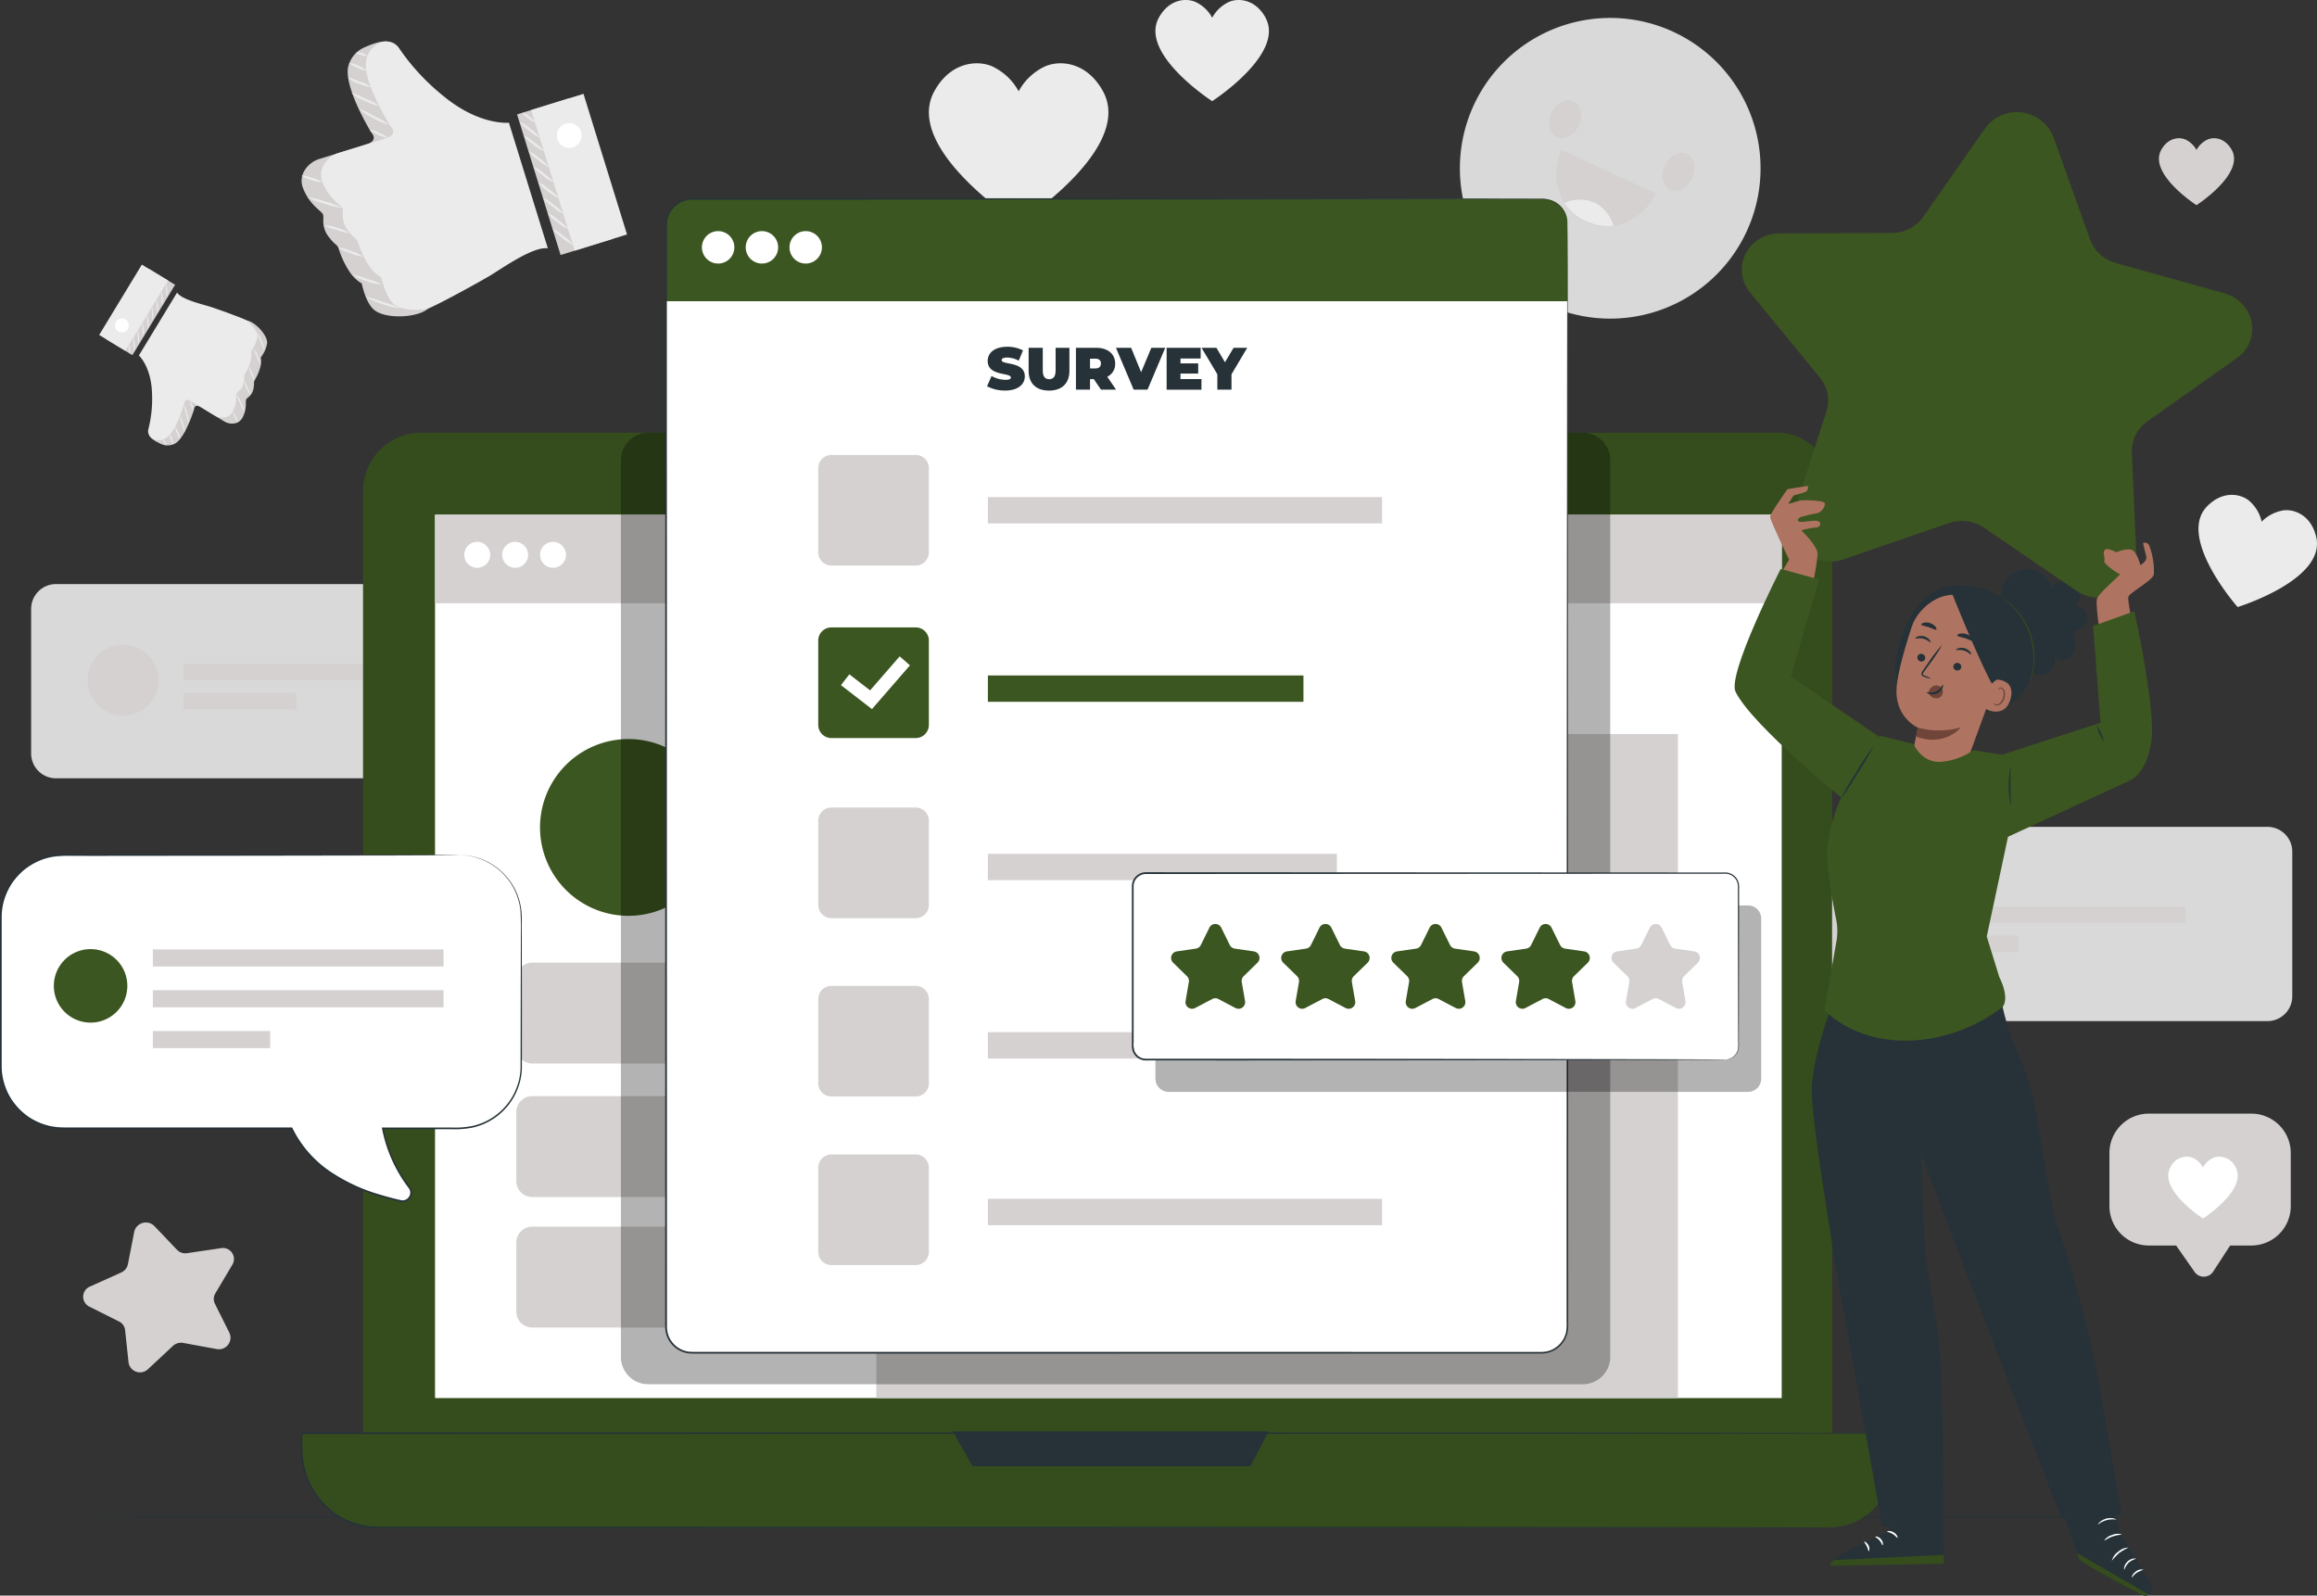 <svg xmlns="http://www.w3.org/2000/svg" width="505" height="347.749" viewBox="0 0 505 347.749">
  <rect x="0" y="0" width="505" height="347.749" fill="#333333" stroke="none"/>
  <g id="Grupo_1066790" data-name="Grupo 1066790" transform="translate(-180 -12933.7)">
    <g id="Group_62_2_" data-name="Group 62 (2)" transform="translate(180 12933.7)">
      <path id="Trazado_612666" data-name="Trazado 612666" d="M671.151,154.493c-1.024-4.469-4.365-6.065-6.978-5.85a8.49,8.49,0,0,0-4.914,2.494,8.443,8.443,0,0,0-2.888-4.692c-2.116-1.551-5.8-1.937-9,1.336-6.7,6.83,6.644,21.958,6.644,21.958S673.289,163.824,671.151,154.493Z" transform="translate(-166.317 -37.435)" fill="#ebebeb"/>
      <path id="Trazado_612667" data-name="Trazado 612667" d="M310.678,24.689c-3.274-5.991-8.708-6.919-12.36-5.553a12.581,12.581,0,0,0-6.028,5.553,12.623,12.623,0,0,0-6.028-5.553c-3.652-1.366-9.086-.431-12.36,5.553-6.837,12.494,18.388,28.766,18.388,28.766S317.514,37.19,310.678,24.689Z" transform="translate(-70.271 -4.789)" fill="#ebebeb"/>
      <path id="Trazado_612668" data-name="Trazado 612668" d="M363.247,3.859C361.176.073,357.739-.514,355.43.347a7.97,7.97,0,0,0-3.816,3.511A7.971,7.971,0,0,0,347.8.347c-2.309-.861-5.746-.275-7.817,3.511-4.32,7.9,11.625,18.187,11.625,18.187S367.56,11.757,363.232,3.859Z" transform="translate(-87.409 0)" fill="#ebebeb"/>
      <path id="Trazado_612669" data-name="Trazado 612669" d="M461.4,70.8A32.767,32.767,0,1,0,428.63,38.035,32.767,32.767,0,0,0,461.4,70.8Z" transform="translate(-110.442 -1.357)" fill="#d9d9d9"/>
      <path id="Trazado_612670" data-name="Trazado 612670" d="M488.643,47.593c-1,2.168-.482,4.536,1.158,5.3s3.786-.379,4.788-2.546.483-4.536-1.158-5.3S489.645,45.425,488.643,47.593Z" transform="translate(-125.773 -11.546)" fill="#d5d1d1"/>
      <path id="Trazado_612671" data-name="Trazado 612671" d="M455.343,32.193c-1,2.168-.482,4.536,1.158,5.3s3.786-.379,4.788-2.546.483-4.536-1.158-5.3S456.345,30.025,455.343,32.193Z" transform="translate(-117.193 -7.578)" fill="#d5d1d1"/>
      <path id="Trazado_612672" data-name="Trazado 612672" d="M458.082,44.018c-2.784,6.02-.453,13.028,5.219,15.656s12.516-.134,15.307-6.161L458.09,44.018Z" transform="translate(-117.728 -11.342)" fill="#d5d1d1"/>
      <path id="Trazado_612673" data-name="Trazado 612673" d="M459.32,59.352a8.057,8.057,0,0,1,6.533-.111A8.143,8.143,0,0,1,470.01,64.3a11.608,11.608,0,0,1-10.69-4.944Z" transform="translate(-118.349 -15.095)" fill="#ebebeb"/>
      <path id="Trazado_612674" data-name="Trazado 612674" d="M163.209,28.829l-11.4,3.532L161.3,63.008l11.4-3.532Z" transform="translate(-39.115 -7.428)" fill="#d5d1d1"/>
      <path id="Trazado_612675" data-name="Trazado 612675" d="M167.355,27.548l-11.4,3.532,9.493,30.647,11.4-3.532Z" transform="translate(-40.183 -7.098)" fill="#ebebeb"/>
      <path id="Trazado_612676" data-name="Trazado 612676" d="M163.617,39.645a2.693,2.693,0,1,0,1.774-3.37A2.692,2.692,0,0,0,163.617,39.645Z" transform="translate(-42.126 -9.315)" fill="#fff"/>
      <path id="Trazado_612677" data-name="Trazado 612677" d="M153.748,39.774a8.456,8.456,0,0,1,2.368,1.544,8.5,8.5,0,0,1,2.071,1.923,8.455,8.455,0,0,1-2.368-1.544A8.5,8.5,0,0,1,153.748,39.774Z" transform="translate(-39.614 -10.246)" fill="#ebebeb"/>
      <path id="Trazado_612678" data-name="Trazado 612678" d="M155.168,44.344a8.455,8.455,0,0,1,2.368,1.544,8.5,8.5,0,0,1,2.071,1.923,8.455,8.455,0,0,1-2.368-1.544A8.5,8.5,0,0,1,155.168,44.344Z" transform="translate(-39.98 -11.423)" fill="#ebebeb"/>
      <path id="Trazado_612679" data-name="Trazado 612679" d="M156.578,48.914a8.456,8.456,0,0,1,2.368,1.544,8.5,8.5,0,0,1,2.071,1.923,8.456,8.456,0,0,1-2.368-1.544A8.5,8.5,0,0,1,156.578,48.914Z" transform="translate(-40.343 -12.601)" fill="#ebebeb"/>
      <path id="Trazado_612680" data-name="Trazado 612680" d="M158,53.484a8.456,8.456,0,0,1,2.368,1.544,8.5,8.5,0,0,1,2.071,1.923,8.456,8.456,0,0,1-2.368-1.544A8.5,8.5,0,0,1,158,53.484Z" transform="translate(-40.709 -13.778)" fill="#ebebeb"/>
      <path id="Trazado_612681" data-name="Trazado 612681" d="M159.408,58.044a8.456,8.456,0,0,1,2.368,1.544,8.5,8.5,0,0,1,2.071,1.923,8.456,8.456,0,0,1-2.368-1.544A8.5,8.5,0,0,1,159.408,58.044Z" transform="translate(-41.072 -14.953)" fill="#ebebeb"/>
      <path id="Trazado_612682" data-name="Trazado 612682" d="M160.828,62.614a8.455,8.455,0,0,1,2.368,1.544,8.5,8.5,0,0,1,2.071,1.923,8.456,8.456,0,0,1-2.368-1.544A8.5,8.5,0,0,1,160.828,62.614Z" transform="translate(-41.438 -16.131)" fill="#ebebeb"/>
      <path id="Trazado_612683" data-name="Trazado 612683" d="M162.238,67.184a8.455,8.455,0,0,1,2.368,1.544,8.5,8.5,0,0,1,2.071,1.923,8.456,8.456,0,0,1-2.368-1.544A8.5,8.5,0,0,1,162.238,67.184Z" transform="translate(-41.801 -17.308)" fill="#ebebeb"/>
      <path id="Trazado_612684" data-name="Trazado 612684" d="M152.548,35.734a8.455,8.455,0,0,1,2.368,1.544,8.5,8.5,0,0,1,2.071,1.923,8.455,8.455,0,0,1-2.368-1.544A8.5,8.5,0,0,1,152.548,35.734Z" transform="translate(-39.305 -9.205)" fill="#ebebeb"/>
      <path id="Trazado_612685" data-name="Trazado 612685" d="M153.437,33.072c.082-.1.735.267,1.462.839s1.247,1.114,1.165,1.217-.735-.267-1.462-.839S153.355,33.176,153.437,33.072Z" transform="translate(-39.533 -8.517)" fill="#ebebeb"/>
      <path id="Trazado_612686" data-name="Trazado 612686" d="M138.494,58.087,129.482,31.2s-6.392.7-14.3-5.835c-5.233-4.32-5.709-10.474-7.126-12.642-.869-1.329-4.209.03-5.657.668a6.172,6.172,0,0,0-3.771,4.692c-.542,4.751,5.122,13.949,5.122,13.949s1.752,1.693-1.1,2.576l-10.17,3.148a5.8,5.8,0,0,0-3.214,2.413,4.29,4.29,0,0,0-.371,4.053c1.507,3.771,4.075,4.877,4.328,5.686s-.423,2.583,1.114,4.677,1.989,1.73,2.331,2.851a19.269,19.269,0,0,0,2.68,5.419,8.7,8.7,0,0,0,2.316,2.071s.728,3.86,2.509,5.582c2.338,2.257,9.613,1.982,11.989-.141,1.114-.995,6.718-4.313,9.346-5.909S135.331,57.612,138.494,58.087Z" transform="translate(-22.815 -3.133)" fill="#d5d1d1"/>
      <path id="Trazado_612687" data-name="Trazado 612687" d="M143.7,57.27l-8.485-27.392s-6.392.7-14.3-5.835a48.045,48.045,0,0,1-9.621-10.378,3.256,3.256,0,0,0-4.016-1.24,4.966,4.966,0,0,0-3.207,4.261c-.542,4.751,5.4,14.023,5.4,14.023s1.752,1.693-1.1,2.576l-10.17,3.148a5.8,5.8,0,0,0-3.214,2.413,4.29,4.29,0,0,0-.371,4.053c1.507,3.771,4.076,4.877,4.328,5.686s-.423,2.583,1.114,4.677,1.989,1.73,2.331,2.851a19.267,19.267,0,0,0,2.68,5.419,8.7,8.7,0,0,0,2.316,2.071s.831,3.764,2.509,5.582,6.3,1.618,7.728,1.173,10.979-5.634,13.607-7.23,9.309-6.34,12.464-5.872Z" transform="translate(-24.292 -3.133)" fill="#ebebeb"/>
      <path id="Trazado_612688" data-name="Trazado 612688" d="M105.457,31.954a18.1,18.1,0,0,1,3.341,1.611,17.83,17.83,0,0,1,3.214,1.848,11.973,11.973,0,0,1-3.444-1.425,12.023,12.023,0,0,1-3.118-2.034Z" transform="translate(-27.17 -8.23)" fill="#ebebeb"/>
      <path id="Trazado_612689" data-name="Trazado 612689" d="M103.189,27.254a21.77,21.77,0,0,1,3.1,1.314,11.342,11.342,0,0,1,3,1.559,13,13,0,0,1-3.192-1.121A8.284,8.284,0,0,1,103.189,27.254Z" transform="translate(-26.587 -7.019)" fill="#ebebeb"/>
      <path id="Trazado_612690" data-name="Trazado 612690" d="M102.186,22.682a19.412,19.412,0,0,1,2.554.95,6.235,6.235,0,0,1,2.479,1.217,11.43,11.43,0,0,1-2.643-.765,5.145,5.145,0,0,1-2.4-1.4Z" transform="translate(-26.327 -5.84)" fill="#ebebeb"/>
      <path id="Trazado_612691" data-name="Trazado 612691" d="M102.549,18.5a4.432,4.432,0,0,1,1.945.579c1.024.438,1.811.9,1.759,1.017a4.432,4.432,0,0,1-1.945-.579C103.284,19.077,102.5,18.617,102.549,18.5Z" transform="translate(-26.422 -4.759)" fill="#ebebeb"/>
      <path id="Trazado_612692" data-name="Trazado 612692" d="M104.65,15.433c.03-.126.572-.082,1.21.1s1.114.438,1.076.564-.586.082-1.21-.1S104.62,15.567,104.65,15.433Z" transform="translate(-26.964 -3.958)" fill="#ebebeb"/>
      <path id="Trazado_612693" data-name="Trazado 612693" d="M108.539,38.118a4.987,4.987,0,0,1,2.056.624c1.084.468,1.915.943,1.863,1.069a4.987,4.987,0,0,1-2.056-.624C109.319,38.72,108.487,38.245,108.539,38.118Z" transform="translate(-27.966 -9.815)" fill="#ebebeb"/>
      <path id="Trazado_612694" data-name="Trazado 612694" d="M90.229,57.89a16.83,16.83,0,0,1,3.845.935,16.624,16.624,0,0,1,3.7,1.4,16.634,16.634,0,0,1-3.846-.943,16.619,16.619,0,0,1-3.7-1.4Z" transform="translate(-23.249 -14.91)" fill="#ebebeb"/>
      <path id="Trazado_612695" data-name="Trazado 612695" d="M88.509,51.565a5.93,5.93,0,0,1,2.324.475,6.092,6.092,0,0,1,2.182.928,5.93,5.93,0,0,1-2.324-.475A6.092,6.092,0,0,1,88.509,51.565Z" transform="translate(-22.805 -13.277)" fill="#ebebeb"/>
      <path id="Trazado_612696" data-name="Trazado 612696" d="M95.1,66.193a7.187,7.187,0,0,1,2.9.5,7.241,7.241,0,0,1,2.68,1.21,12.247,12.247,0,0,1-2.821-.75A12.485,12.485,0,0,1,95.1,66.193Z" transform="translate(-24.503 -17.044)" fill="#ebebeb"/>
      <path id="Trazado_612697" data-name="Trazado 612697" d="M99.3,72.689a8.807,8.807,0,0,1,2.806.75,8.71,8.71,0,0,1,2.643,1.2,8.806,8.806,0,0,1-2.806-.75A8.713,8.713,0,0,1,99.3,72.689Z" transform="translate(-25.585 -18.722)" fill="#ebebeb"/>
      <path id="Trazado_612698" data-name="Trazado 612698" d="M103.51,80.6a16.514,16.514,0,0,1,3.222.972,16.874,16.874,0,0,1,3.162,1.158,9.4,9.4,0,0,1-3.311-.705A9.415,9.415,0,0,1,103.51,80.6Z" transform="translate(-26.67 -20.763)" fill="#ebebeb"/>
      <path id="Trazado_612699" data-name="Trazado 612699" d="M107.459,87.133a24.282,24.282,0,0,1,3.756,1.143,24.115,24.115,0,0,1,3.689,1.336,12.27,12.27,0,0,1-3.845-.883,12.08,12.08,0,0,1-3.6-1.6Z" transform="translate(-27.688 -22.447)" fill="#ebebeb"/>
      <path id="Trazado_612700" data-name="Trazado 612700" d="M121.24,171.478H14.566A5.427,5.427,0,0,0,9.14,176.9v31.49a5.427,5.427,0,0,0,5.426,5.426H121.24a5.427,5.427,0,0,0,5.427-5.426V176.9A5.427,5.427,0,0,0,121.24,171.478Z" transform="translate(-2.355 -44.183)" fill="#d9d9d9"/>
      <path id="Trazado_612701" data-name="Trazado 612701" d="M33.467,204.743a7.728,7.728,0,1,0-7.728-7.728A7.728,7.728,0,0,0,33.467,204.743Z" transform="translate(-6.632 -48.772)" fill="#d5d1d1"/>
      <path id="Trazado_612702" data-name="Trazado 612702" d="M114.914,194.858H53.79v3.593h61.124Z" transform="translate(-13.86 -50.208)" fill="#d5d1d1"/>
      <path id="Trazado_612703" data-name="Trazado 612703" d="M78.457,203.4H53.79v3.593H78.457Z" transform="translate(-13.86 -52.408)" fill="#d5d1d1"/>
      <path id="Trazado_612704" data-name="Trazado 612704" d="M626.81,242.758H520.136a5.426,5.426,0,0,0-5.426,5.426v31.49a5.426,5.426,0,0,0,5.426,5.426H626.81a5.427,5.427,0,0,0,5.427-5.426v-31.49A5.427,5.427,0,0,0,626.81,242.758Z" transform="translate(-132.621 -62.55)" fill="#d9d9d9"/>
      <path id="Trazado_612705" data-name="Trazado 612705" d="M545.391,272.692a7.728,7.728,0,1,0-10.751,1.967A7.728,7.728,0,0,0,545.391,272.692Z" transform="translate(-136.897 -67.139)" fill="#d5d1d1"/>
      <path id="Trazado_612706" data-name="Trazado 612706" d="M620.484,266.148H559.36v3.593h61.124Z" transform="translate(-144.126 -68.576)" fill="#d5d1d1"/>
      <path id="Trazado_612707" data-name="Trazado 612707" d="M584.028,274.688H559.36v3.593h24.668Z" transform="translate(-144.126 -70.777)" fill="#d5d1d1"/>
      <path id="Trazado_612708" data-name="Trazado 612708" d="M40.5,78.946,31.195,94.277l5.7,3.463,9.307-15.331Z" transform="translate(-8.038 -20.341)" fill="#d5d1d1"/>
      <path id="Trazado_612709" data-name="Trazado 612709" d="M38.425,77.69,29.118,93.021l5.7,3.463L44.13,81.153Z" transform="translate(-7.503 -20.018)" fill="#ebebeb"/>
      <path id="Trazado_612710" data-name="Trazado 612710" d="M36.559,95.823a1.507,1.507,0,1,0-2.071.5A1.507,1.507,0,0,0,36.559,95.823Z" transform="translate(-8.7 -24.1)" fill="#fff"/>
      <path id="Trazado_612711" data-name="Trazado 612711" d="M40.659,100.066a9.356,9.356,0,0,1-.193-3.148,9.355,9.355,0,0,1,.193,3.148Z" transform="translate(-10.409 -24.972)" fill="#ebebeb"/>
      <path id="Trazado_612712" data-name="Trazado 612712" d="M42.049,97.785a9.355,9.355,0,0,1-.193-3.148,9.355,9.355,0,0,1,.193,3.148Z" transform="translate(-10.767 -24.385)" fill="#ebebeb"/>
      <path id="Trazado_612713" data-name="Trazado 612713" d="M43.439,95.5a9.355,9.355,0,0,1-.193-3.148,9.355,9.355,0,0,1,.193,3.148Z" transform="translate(-11.125 -23.795)" fill="#ebebeb"/>
      <path id="Trazado_612714" data-name="Trazado 612714" d="M44.829,93.216a9.35,9.35,0,0,1-.193-3.148,9.36,9.36,0,0,1,.193,3.148Z" transform="translate(-11.484 -23.207)" fill="#ebebeb"/>
      <path id="Trazado_612715" data-name="Trazado 612715" d="M46.209,90.926a9.356,9.356,0,0,1-.193-3.148,9.355,9.355,0,0,1,.193,3.148Z" transform="translate(-11.839 -22.617)" fill="#ebebeb"/>
      <path id="Trazado_612716" data-name="Trazado 612716" d="M47.6,88.645a9.355,9.355,0,0,1-.193-3.148,9.355,9.355,0,0,1,.193,3.148Z" transform="translate(-12.197 -22.03)" fill="#ebebeb"/>
      <path id="Trazado_612717" data-name="Trazado 612717" d="M48.989,86.356a9.35,9.35,0,0,1-.193-3.148,9.36,9.36,0,0,1,.193,3.148Z" transform="translate(-12.555 -21.44)" fill="#ebebeb"/>
      <path id="Trazado_612718" data-name="Trazado 612718" d="M39.419,102.076a9.35,9.35,0,0,1-.193-3.148,9.36,9.36,0,0,1,.193,3.148Z" transform="translate(-10.09 -25.49)" fill="#ebebeb"/>
      <path id="Trazado_612719" data-name="Trazado 612719" d="M37.989,103.134c-.074,0-.163-.408-.193-.921s0-.935.074-.935.163.408.193.92S38.063,103.134,37.989,103.134Z" transform="translate(-9.736 -26.095)" fill="#ebebeb"/>
      <path id="Trazado_612720" data-name="Trazado 612720" d="M51.57,87.6,43.65,101.339s2.665,2.42,2.858,8.151c.134,3.793-2.272,6.273-2.65,7.668-.23.854,1.574,1.752,2.375,2.123a3.463,3.463,0,0,0,3.363-.156c2.19-1.537,3.942-7.319,3.942-7.319s.059-1.358,1.485-.49l5.085,3.088a3.244,3.244,0,0,0,2.2.453,2.408,2.408,0,0,0,1.834-1.344c1.024-2.027.527-3.511.78-3.92s1.24-.779,1.544-2.2-.015-1.47.327-2.034a10.658,10.658,0,0,0,1.277-3.133,4.776,4.776,0,0,0,.007-1.737,7.113,7.113,0,0,0,1.4-3.118c.082-1.819-2.732-4.758-4.506-4.966-.831-.1-4.3-1.21-5.939-1.722s-6.51-1.581-7.483-3.073Z" transform="translate(-11.247 -22.571)" fill="#d5d1d1"/>
      <path id="Trazado_612721" data-name="Trazado 612721" d="M49.1,85.9,40.78,99.6s2.665,2.42,2.858,8.151a26.719,26.719,0,0,1-.779,7.869,1.816,1.816,0,0,0,.973,2.138,2.765,2.765,0,0,0,2.969-.238c2.19-1.537,3.868-7.461,3.868-7.461s.059-1.358,1.485-.49l5.085,3.088a3.244,3.244,0,0,0,2.2.453,2.408,2.408,0,0,0,1.833-1.344c1.024-2.027.527-3.511.779-3.92s1.24-.779,1.544-2.2-.015-1.47.327-2.034a10.744,10.744,0,0,0,1.277-3.133,4.776,4.776,0,0,0,.007-1.737,8.193,8.193,0,0,0,1.4-3.118c.141-1.381-1.663-3.237-2.375-3.675s-6.429-2.509-8.069-3.014-6.1-1.544-7.074-3.044Z" transform="translate(-10.507 -22.133)" fill="#ebebeb"/>
      <path id="Trazado_612722" data-name="Trazado 612722" d="M55.034,122.879a10.074,10.074,0,0,1-.564-2,10.216,10.216,0,0,1-.416-2.034,6.758,6.758,0,0,1,.683,1.967,6.59,6.59,0,0,1,.3,2.056Z" transform="translate(-13.924 -30.622)" fill="#ebebeb"/>
      <path id="Trazado_612723" data-name="Trazado 612723" d="M53.876,125.713a12.463,12.463,0,0,1-.6-1.782,6.482,6.482,0,0,1-.46-1.834,7.138,7.138,0,0,1,.713,1.752,4.493,4.493,0,0,1,.341,1.863Z" transform="translate(-13.604 -31.46)" fill="#ebebeb"/>
      <path id="Trazado_612724" data-name="Trazado 612724" d="M52.371,128.065a10.645,10.645,0,0,1-.549-1.425,3.484,3.484,0,0,1-.408-1.492,6.2,6.2,0,0,1,.661,1.388,2.814,2.814,0,0,1,.3,1.522Z" transform="translate(-13.242 -32.246)" fill="#ebebeb"/>
      <path id="Trazado_612725" data-name="Trazado 612725" d="M50.577,129.733c-.074.022-.282-.438-.483-1.032s-.3-1.091-.223-1.114a2.62,2.62,0,0,1,.483,1.032C50.547,129.213,50.651,129.711,50.577,129.733Z" transform="translate(-12.844 -32.874)" fill="#ebebeb"/>
      <path id="Trazado_612726" data-name="Trazado 612726" d="M48.563,130.31c-.067.037-.245-.208-.408-.542s-.23-.631-.163-.661.252.215.408.542S48.629,130.273,48.563,130.31Z" transform="translate(-12.359 -33.265)" fill="#ebebeb"/>
      <path id="Trazado_612727" data-name="Trazado 612727" d="M56.555,119.912a5.417,5.417,0,0,1-.742-2.264,5.417,5.417,0,0,1,.742,2.264Z" transform="translate(-14.376 -30.313)" fill="#ebebeb"/>
      <path id="Trazado_612728" data-name="Trazado 612728" d="M71.246,119.639a9.4,9.4,0,0,1-1.032-1.96,9.136,9.136,0,0,1-.787-2.071,9.4,9.4,0,0,1,1.032,1.96A9.138,9.138,0,0,1,71.246,119.639Z" transform="translate(-17.887 -29.788)" fill="#ebebeb"/>
      <path id="Trazado_612729" data-name="Trazado 612729" d="M69.491,123.263a6.591,6.591,0,0,1-1.076-2.405,6.591,6.591,0,0,1,1.076,2.405Z" transform="translate(-17.624 -31.14)" fill="#ebebeb"/>
      <path id="Trazado_612730" data-name="Trazado 612730" d="M73.076,114.89a4.171,4.171,0,0,1-.861-1.4,4.068,4.068,0,0,1-.49-1.566,6.784,6.784,0,0,1,.735,1.455A6.694,6.694,0,0,1,73.076,114.89Z" transform="translate(-18.477 -28.839)" fill="#ebebeb"/>
      <path id="Trazado_612731" data-name="Trazado 612731" d="M74.287,110.717a5.081,5.081,0,0,1-.727-1.448,4.733,4.733,0,0,1-.475-1.551,5.08,5.08,0,0,1,.727,1.448A4.733,4.733,0,0,1,74.287,110.717Z" transform="translate(-18.827 -27.754)" fill="#ebebeb"/>
      <path id="Trazado_612732" data-name="Trazado 612732" d="M75.957,105.857a8.934,8.934,0,0,1-.787-1.707,9.473,9.473,0,0,1-.683-1.752,5.242,5.242,0,0,1,.935,1.648,5.4,5.4,0,0,1,.542,1.811Z" transform="translate(-19.19 -26.384)" fill="#ebebeb"/>
      <path id="Trazado_612733" data-name="Trazado 612733" d="M77.14,101.586a14.183,14.183,0,0,1-.913-2,14.374,14.374,0,0,1-.809-2.041,6.824,6.824,0,0,1,1.054,1.938,6.7,6.7,0,0,1,.661,2.1Z" transform="translate(-19.431 -25.134)" fill="#ebebeb"/>
      <path id="Trazado_612734" data-name="Trazado 612734" d="M649.751,43.142c-1.373-2.5-3.645-2.9-5.167-2.323a5.278,5.278,0,0,0-2.524,2.323,5.279,5.279,0,0,0-2.524-2.323c-1.529-.572-3.8-.178-5.167,2.323-2.858,5.226,7.691,12.033,7.691,12.033S652.616,48.368,649.751,43.142Z" transform="translate(-163.326 -10.458)" fill="#d5d1d1"/>
      <path id="Trazado_612735" data-name="Trazado 612735" d="M39.914,359.662l4.951,5.2a2.517,2.517,0,0,0,2.212.735l7.357-1.084a2.4,2.4,0,0,1,2.517,3.578l-3.719,6.258a2.377,2.377,0,0,0-.1,2.272l3.177,6.369a2.524,2.524,0,0,1-2.821,3.5l-7.253-1.329a2.634,2.634,0,0,0-2.271.668l-5.389,5.026a2.521,2.521,0,0,1-4.261-1.425l-.757-7.074a2.358,2.358,0,0,0-1.307-1.856l-6.51-3.266a2.4,2.4,0,0,1,.193-4.372l6.778-3.051a2.521,2.521,0,0,0,1.462-1.811l1.373-7.045a2.6,2.6,0,0,1,4.38-1.277Z" transform="translate(-6.293 -92.474)" fill="#d5d1d1"/>
      <path id="Trazado_612736" data-name="Trazado 612736" d="M632.19,355.854l9.027,12.9a2.438,2.438,0,0,0,4.038-.067l8.737-13.421-21.8.586Z" transform="translate(-162.891 -91.539)" fill="#d5d1d1"/>
      <path id="Trazado_612737" data-name="Trazado 612737" d="M627.922,326.958h22.359a8.586,8.586,0,0,1,8.581,8.581v11.58a8.586,8.586,0,0,1-8.581,8.581H627.922a8.586,8.586,0,0,1-8.581-8.581v-11.58A8.586,8.586,0,0,1,627.922,326.958Z" transform="translate(-159.581 -84.245)" fill="#d5d1d1"/>
      <path id="Trazado_612738" data-name="Trazado 612738" d="M651.3,341.939a3.892,3.892,0,0,0-4.781-2.145,4.848,4.848,0,0,0-2.331,2.145,4.848,4.848,0,0,0-2.331-2.145,3.892,3.892,0,0,0-4.781,2.145c-2.643,4.833,7.112,11.128,7.112,11.128S653.938,346.772,651.3,341.939Z" transform="translate(-164.032 -87.497)" fill="#fff"/>
      <path id="Trazado_612739" data-name="Trazado 612739" d="M486.827,445.271c0,.1-106.392.193-237.608.193s-237.63-.089-237.63-.193,106.37-.193,237.63-.193S486.827,445.167,486.827,445.271Z" transform="translate(-2.986 -114.68)" fill="#263238"/>
      <path id="Trazado_612740" data-name="Trazado 612740" d="M409.65,362.07H123.7c-9.45,0-17.111-7.973-17.111-17.809V140.029a12.743,12.743,0,0,1,12.486-12.991h295.9a12.04,12.04,0,0,1,11.8,12.278V344.261c0,9.836-7.661,17.809-17.111,17.809Z" transform="translate(-27.464 -32.733)" fill="#354d1d"/>
      <path id="Trazado_612741" data-name="Trazado 612741" d="M421.778,441.333H105.1c-9.138,0-16.547-7.705-16.547-17.215v-2.68a.648.648,0,0,1,.638-.661H434.8a.653.653,0,0,1,.638.661v5.694a13.943,13.943,0,0,1-13.659,14.208Z" transform="translate(-22.816 -108.418)" fill="#354d1d"/>
      <path id="Trazado_612742" data-name="Trazado 612742" d="M421.718,441.271s.156-.015.468-.037a9.179,9.179,0,0,0,1.381-.134,12.594,12.594,0,0,0,5.092-1.871,13.119,13.119,0,0,0,3.088-2.628,14.1,14.1,0,0,0,2.569-4.224,15.156,15.156,0,0,0,.995-5.731V421.7c0-.289.022-.579-.186-.757-.186-.2-.468-.156-.757-.156-18.217.015-44.563.037-77.129.059-65.125.015-155.1.03-254.459.052H89.15a.506.506,0,0,0-.215.037.47.47,0,0,0-.26.319,4.149,4.149,0,0,0-.015.549V423c-.015.8.022,1.6.067,2.383a17.079,17.079,0,0,0,.972,4.6,18.948,18.948,0,0,0,.921,2.153,17.986,17.986,0,0,0,1.225,1.982,16.086,16.086,0,0,0,11.328,6.859c1.477.148,2.984.119,4.491.119h26.7c23.428,0,46.032,0,67.56.007,43.056.015,81.835.03,114.394.037s58.912.045,77.121.059c9.1.015,16.168.03,20.971.037,2.4.007,4.224.015,5.456.015s1.856.022,1.856.022-.631.015-1.856.022-3.058.007-5.456.015c-4.8.007-11.863.022-20.971.037-18.21.015-44.563.037-77.121.059s-71.339.022-114.394.037c-21.528,0-44.132,0-67.56.007h-26.7c-1.5,0-3.006.03-4.528-.119a17.1,17.1,0,0,1-4.424-1.173,16.83,16.83,0,0,1-7.149-5.827,19.413,19.413,0,0,1-1.247-2.019,18.415,18.415,0,0,1-.935-2.2,17.452,17.452,0,0,1-.995-4.7c-.045-.809-.082-1.611-.067-2.405v-1.2a3.328,3.328,0,0,1,.03-.646.834.834,0,0,1,.468-.564.749.749,0,0,1,.349-.067h13.629c99.362.022,189.326.037,254.459.052,32.559.022,58.912.045,77.129.059h.431a.732.732,0,0,1,.416.2.752.752,0,0,1,.215.416c.022.163,0,.3.007.445v4.951a15.221,15.221,0,0,1-1.017,5.775,14.336,14.336,0,0,1-2.6,4.246,13.02,13.02,0,0,1-3.118,2.628,12.5,12.5,0,0,1-5.13,1.841,9.689,9.689,0,0,1-1.388.111c-.312.015-.468.015-.468.015Z" transform="translate(-22.756 -108.356)" fill="#263238"/>
      <path id="Trazado_612743" data-name="Trazado 612743" d="M279.72,420.238l4.306,7.6h60.567l4-7.6Z" transform="translate(-72.073 -108.279)" fill="#263238"/>
      <path id="Trazado_612744" data-name="Trazado 612744" d="M421.243,151.118H127.73V343.643H421.243Z" transform="translate(-32.911 -38.937)" fill="#fff"/>
      <path id="Trazado_612745" data-name="Trazado 612745" d="M421.243,151.118H127.73v19.3H421.243Z" transform="translate(-32.911 -38.937)" fill="#d5d1d1"/>
      <path id="Trazado_612746" data-name="Trazado 612746" d="M141.967,162.018a2.83,2.83,0,1,1-2.828-2.94A2.891,2.891,0,0,1,141.967,162.018Z" transform="translate(-35.122 -40.988)" fill="#fff"/>
      <path id="Trazado_612747" data-name="Trazado 612747" d="M153.1,162.018a2.83,2.83,0,1,1-2.828-2.94A2.891,2.891,0,0,1,153.1,162.018Z" transform="translate(-37.99 -40.988)" fill="#fff"/>
      <path id="Trazado_612748" data-name="Trazado 612748" d="M164.217,162.018a2.83,2.83,0,1,1-2.828-2.94A2.891,2.891,0,0,1,164.217,162.018Z" transform="translate(-40.855 -40.988)" fill="#fff"/>
      <path id="Trazado_612749" data-name="Trazado 612749" d="M191.441,249.867a19.264,19.264,0,1,0-27.243,0A19.264,19.264,0,0,0,191.441,249.867Z" transform="translate(-40.854 -55.908)" fill="#3b5620"/>
      <path id="Trazado_612750" data-name="Trazado 612750" d="M218.623,282.628H155.057a3.467,3.467,0,0,0-3.467,3.467v15.047a3.467,3.467,0,0,0,3.467,3.467h63.566a3.467,3.467,0,0,0,3.467-3.467V286.095A3.467,3.467,0,0,0,218.623,282.628Z" transform="translate(-39.059 -72.822)" fill="#d5d1d1"/>
      <path id="Trazado_612751" data-name="Trazado 612751" d="M218.623,321.828H155.057a3.467,3.467,0,0,0-3.467,3.467v15.047a3.467,3.467,0,0,0,3.467,3.467h63.566a3.467,3.467,0,0,0,3.467-3.467V325.295A3.467,3.467,0,0,0,218.623,321.828Z" transform="translate(-39.059 -82.923)" fill="#d5d1d1"/>
      <path id="Trazado_612752" data-name="Trazado 612752" d="M218.623,360.138H155.057a3.467,3.467,0,0,0-3.467,3.467v15.047a3.467,3.467,0,0,0,3.467,3.467h63.566a3.467,3.467,0,0,0,3.467-3.467V363.6A3.467,3.467,0,0,0,218.623,360.138Z" transform="translate(-39.059 -92.794)" fill="#d5d1d1"/>
      <path id="Trazado_612753" data-name="Trazado 612753" d="M432,215.518H257.3V360.237H432Z" transform="translate(-66.296 -55.531)" fill="#d5d1d1"/>
      <g id="Grupo_1015811" data-name="Grupo 1015811" transform="translate(135.328 94.313)" opacity="0.3">
        <path id="Trazado_612754" data-name="Trazado 612754" d="M188.254,127.048h203.72A5.953,5.953,0,0,1,397.927,133V328.474a5.953,5.953,0,0,1-5.954,5.954H188.254a5.953,5.953,0,0,1-5.954-5.954V133A5.953,5.953,0,0,1,188.254,127.048Z" transform="translate(-182.3 -127.048)"/>
      </g>
      <path id="Trazado_612755" data-name="Trazado 612755" d="M195.57,64.074V304.221a5.657,5.657,0,0,0,5.657,5.657H386.366a5.657,5.657,0,0,0,5.657-5.657V64.074a5.657,5.657,0,0,0-5.657-5.657H201.227A5.656,5.656,0,0,0,195.57,64.074Z" transform="translate(-50.391 -15.052)" fill="#fff"/>
      <path id="Trazado_612756" data-name="Trazado 612756" d="M201.115,58.418h185.74a5.17,5.17,0,0,1,5.167,5.167V80.7H195.57V63.963A5.551,5.551,0,0,1,201.115,58.418Z" transform="translate(-50.391 -15.052)" fill="#3b5620"/>
      <path id="Trazado_612757" data-name="Trazado 612757" d="M391.953,64.015s-.015-.193-.037-.572a6.023,6.023,0,0,0-.438-1.64,5.837,5.837,0,0,0-1.7-2.2,5.725,5.725,0,0,0-3.6-1.2c-5.9.007-14.609.022-25.819.037-22.426.015-54.866.037-94.952.059q-15.032,0-31.46.015H202.04a8.591,8.591,0,0,0-2.153.156,5.507,5.507,0,0,0-4.15,4.484,16.69,16.69,0,0,0-.074,2.212V92.981q0,18.829.007,38.728c0,53,.007,111.276.015,172.438a5.631,5.631,0,0,0,.676,2.658,5.528,5.528,0,0,0,1.878,1.982,5.31,5.31,0,0,0,2.6.824c.928.03,1.893.007,2.843.015h77.871c28.847,0,56.67.007,83.172.015h19.627c.8-.007,1.626.022,2.405-.022a5.267,5.267,0,0,0,2.212-.676,5.536,5.536,0,0,0,2.68-3.63,11.074,11.074,0,0,0,.126-2.338v-7.1q0-18.829.007-36.53c.007-23.569.015-45.528.022-65.571.022-40.086.045-72.526.059-94.945.015-11.21.03-19.91.037-25.811.007-2.947.015-5.2.022-6.711s.022-2.286.022-2.286.015.772.022,2.286.007,3.764.022,6.711c.007,5.9.022,14.609.037,25.811.015,22.419.037,54.859.059,94.945,0,20.043.015,42,.022,65.571q0,17.682.007,36.53v7.1a11.1,11.1,0,0,1-.134,2.413,5.906,5.906,0,0,1-2.843,3.86,5.722,5.722,0,0,1-2.353.72c-.831.052-1.618.015-2.427.022H364.731c-26.509,0-54.332,0-83.172.015H203.688c-.958,0-1.893.015-2.865-.015a5.7,5.7,0,0,1-2.784-.883,5.871,5.871,0,0,1-2.012-2.123,6.04,6.04,0,0,1-.727-2.843c0-61.161.007-119.435.015-172.438q0-19.876.007-38.728V65.358a16.619,16.619,0,0,1,.082-2.264,5.823,5.823,0,0,1,4.395-4.744,9.093,9.093,0,0,1,2.227-.163h31.906q16.413,0,31.46.015c40.086.03,72.526.045,94.952.059,11.209.015,19.91.03,25.819.037a5.7,5.7,0,0,1,5.337,3.459,6.01,6.01,0,0,1,.416,1.655l.022.579Z" transform="translate(-50.321 -14.992)" fill="#263238"/>
      <path id="Trazado_612758" data-name="Trazado 612758" d="M289.8,110.429l.987-2.242a6.292,6.292,0,0,0,3.014.831c.876,0,1.188-.186,1.188-.5,0-1.151-5.048-.223-5.048-3.623,0-1.693,1.418-3.081,4.254-3.081a7.273,7.273,0,0,1,3.444.794l-.928,2.227a5.655,5.655,0,0,0-2.539-.676c-.9,0-1.188.26-1.188.572,0,1.1,5.048.186,5.048,3.548,0,1.67-1.418,3.073-4.254,3.073a8.244,8.244,0,0,1-3.979-.935Z" transform="translate(-74.67 -26.235)" fill="#263238"/>
      <path id="Trazado_612759" data-name="Trazado 612759" d="M302.01,107.126v-5.018h3.081v4.929c0,1.4.534,1.915,1.4,1.915s1.4-.52,1.4-1.915v-4.929H310.9v5.018c0,2.739-1.641,4.313-4.447,4.313S302.01,109.865,302.01,107.126Z" transform="translate(-77.816 -26.309)" fill="#263238"/>
      <path id="Trazado_612760" data-name="Trazado 612760" d="M319.8,108.938h-.831v2.294H315.9v-9.123h4.395c2.539,0,4.157,1.329,4.157,3.444a3.046,3.046,0,0,1-1.722,2.865l1.915,2.813h-3.289Zm.289-4.461h-1.121v2.138h1.121c.846,0,1.255-.4,1.255-1.069S320.948,104.476,320.094,104.476Z" transform="translate(-81.395 -26.309)" fill="#263238"/>
      <path id="Trazado_612761" data-name="Trazado 612761" d="M338.392,102.108l-3.86,9.123H331.51l-3.86-9.123h3.311l2.175,5.33,2.227-5.33h3.029Z" transform="translate(-84.423 -26.309)" fill="#263238"/>
      <path id="Trazado_612762" data-name="Trazado 612762" d="M350.117,108.918v2.324H342.53v-9.123h7.416v2.324h-4.395v1.069h3.86v2.22h-3.86v1.2h4.565Z" transform="translate(-88.257 -26.312)" fill="#263238"/>
      <path id="Trazado_612763" data-name="Trazado 612763" d="M359.305,107.921v3.311h-3.081v-3.348l-3.444-5.775h3.244l1.863,3.155,1.878-3.155h2.969l-3.444,5.813Z" transform="translate(-90.898 -26.309)" fill="#263238"/>
      <path id="Trazado_612764" data-name="Trazado 612764" d="M261.486,184.208h-18.38a2.865,2.865,0,0,0-2.865,2.865v18.38a2.866,2.866,0,0,0,2.865,2.865h18.38a2.866,2.866,0,0,0,2.865-2.865v-18.38A2.865,2.865,0,0,0,261.486,184.208Z" transform="translate(-61.901 -47.463)" fill="#3b5620"/>
      <path id="Trazado_612765" data-name="Trazado 612765" d="M253.665,204.2l-6.755-5.219,1.826-2.361,4.528,3.5,6.443-7.416,2.242,1.96Z" transform="translate(-63.619 -49.654)" fill="#fff"/>
      <path id="Trazado_612766" data-name="Trazado 612766" d="M375.961,145.938H290.05v5.746h85.911Z" transform="translate(-74.735 -37.603)" fill="#d5d1d1"/>
      <path id="Trazado_612767" data-name="Trazado 612767" d="M261.486,133.568h-18.38a2.865,2.865,0,0,0-2.865,2.865v18.38a2.866,2.866,0,0,0,2.865,2.865h18.38a2.866,2.866,0,0,0,2.865-2.865v-18.38A2.865,2.865,0,0,0,261.486,133.568Z" transform="translate(-61.901 -34.415)" fill="#d5d1d1"/>
      <path id="Trazado_612768" data-name="Trazado 612768" d="M358.828,198.308H290.05v5.746h68.778Z" transform="translate(-74.735 -51.096)" fill="#3b5620"/>
      <path id="Trazado_612769" data-name="Trazado 612769" d="M261.486,237.088h-18.38a2.865,2.865,0,0,0-2.865,2.865v18.38a2.866,2.866,0,0,0,2.865,2.865h18.38a2.866,2.866,0,0,0,2.865-2.865v-18.38A2.865,2.865,0,0,0,261.486,237.088Z" transform="translate(-61.901 -61.089)" fill="#d5d1d1"/>
      <path id="Trazado_612770" data-name="Trazado 612770" d="M366.117,250.678H290.05v5.746h76.067Z" transform="translate(-74.735 -64.59)" fill="#d5d1d1"/>
      <path id="Trazado_612771" data-name="Trazado 612771" d="M261.486,289.448h-18.38a2.865,2.865,0,0,0-2.865,2.865v18.38a2.866,2.866,0,0,0,2.865,2.865h18.38a2.866,2.866,0,0,0,2.865-2.865v-18.38A2.865,2.865,0,0,0,261.486,289.448Z" transform="translate(-61.901 -74.58)" fill="#d5d1d1"/>
      <path id="Trazado_612772" data-name="Trazado 612772" d="M261.486,338.938h-18.38a2.865,2.865,0,0,0-2.865,2.865v18.38a2.866,2.866,0,0,0,2.865,2.865h18.38a2.866,2.866,0,0,0,2.865-2.865V341.8A2.865,2.865,0,0,0,261.486,338.938Z" transform="translate(-61.901 -87.331)" fill="#d5d1d1"/>
      <path id="Trazado_612773" data-name="Trazado 612773" d="M336.394,303.048H290.05v5.746h46.344Z" transform="translate(-74.735 -78.084)" fill="#d5d1d1"/>
      <path id="Trazado_612774" data-name="Trazado 612774" d="M375.961,351.968H290.05v5.746h85.911Z" transform="translate(-74.735 -90.689)" fill="#d5d1d1"/>
      <path id="Trazado_612775" data-name="Trazado 612775" d="M213.157,71.391a3.534,3.534,0,1,1-3.534-3.534A3.532,3.532,0,0,1,213.157,71.391Z" transform="translate(-53.102 -17.484)" fill="#fff"/>
      <path id="Trazado_612776" data-name="Trazado 612776" d="M226.017,71.391a3.534,3.534,0,1,1-3.534-3.534A3.532,3.532,0,0,1,226.017,71.391Z" transform="translate(-56.415 -17.484)" fill="#fff"/>
      <path id="Trazado_612777" data-name="Trazado 612777" d="M238.867,71.391a3.534,3.534,0,1,1-3.534-3.534A3.532,3.532,0,0,1,238.867,71.391Z" transform="translate(-59.726 -17.484)" fill="#fff"/>
      <g id="Grupo_1015812" data-name="Grupo 1015812" transform="translate(251.831 197.334)" opacity="0.3">
        <path id="Trazado_612778" data-name="Trazado 612778" d="M468.407,265.828h-126.3a2.865,2.865,0,0,0-2.865,2.865v34.9a2.865,2.865,0,0,0,2.865,2.865h126.3a2.865,2.865,0,0,0,2.865-2.865v-34.9A2.865,2.865,0,0,0,468.407,265.828Z" transform="translate(-339.24 -265.828)"/>
      </g>
      <path id="Trazado_612779" data-name="Trazado 612779" d="M461.707,256.348h-126.3a2.865,2.865,0,0,0-2.865,2.865v34.9a2.865,2.865,0,0,0,2.865,2.865h126.3a2.866,2.866,0,0,0,2.865-2.865v-34.9A2.866,2.866,0,0,0,461.707,256.348Z" transform="translate(-85.683 -66.051)" fill="#fff"/>
      <path id="Trazado_612780" data-name="Trazado 612780" d="M461.66,296.917a2.82,2.82,0,0,0,.861-.156,2.868,2.868,0,0,0,1.782-1.707,5.074,5.074,0,0,0,.178-1.863c0-.7,0-1.462-.007-2.294,0-1.655-.015-3.571-.015-5.723-.007-4.306-.022-9.576-.03-15.693,0-3.058-.007-6.332-.015-9.8a4.5,4.5,0,0,0-.1-1.269,2.633,2.633,0,0,0-.609-1.1,2.812,2.812,0,0,0-2.346-.9h-5.634l-120.348.059a2.677,2.677,0,0,0-2.672,2.568v34.044a4.977,4.977,0,0,0,.193,1.96,2.726,2.726,0,0,0,1.255,1.388,2.576,2.576,0,0,0,.906.282c.3.03.653.015.995.022h21.684c20.362.015,38.706.03,54.109.045s27.86.045,36.478.059c4.3.015,7.639.03,9.918.037,1.128.007,1.989.015,2.576.022s.876.022.876.022-.3.015-.876.022-1.448.007-2.576.022c-2.272.007-5.619.022-9.918.037-8.619.015-21.082.037-36.478.059s-33.739.022-54.109.045H336.049a9.871,9.871,0,0,1-1.039-.022,2.831,2.831,0,0,1-1.032-.319,3.048,3.048,0,0,1-1.648-2.65v-35.09a3.023,3.023,0,0,1,.935-2.086,3.069,3.069,0,0,1,2.123-.854l120.348.059h5.634a3.086,3.086,0,0,1,2.531.995,2.9,2.9,0,0,1,.661,1.2,4.833,4.833,0,0,1,.111,1.336c0,3.467-.007,6.74-.015,9.8-.015,6.117-.022,11.387-.03,15.693,0,2.153-.015,4.068-.015,5.723,0,.831,0,1.6-.007,2.294a4.976,4.976,0,0,1-.2,1.893,2.883,2.883,0,0,1-1.841,1.722,2.5,2.5,0,0,1-.869.119Z" transform="translate(-85.629 -65.984)" fill="#263238"/>
      <path id="Trazado_612781" data-name="Trazado 612781" d="M416.844,272.08l-1.863,3.778a1.439,1.439,0,0,1-1.084.787l-4.164.609a1.44,1.44,0,0,0-.794,2.457l3.014,2.94a1.438,1.438,0,0,1,.416,1.277l-.713,4.15a1.437,1.437,0,0,0,2.086,1.514l3.727-1.96a1.42,1.42,0,0,1,1.336,0l3.727,1.96a1.437,1.437,0,0,0,2.086-1.514l-.713-4.15a1.438,1.438,0,0,1,.416-1.277l3.014-2.94a1.441,1.441,0,0,0-.794-2.457l-4.164-.609a1.439,1.439,0,0,1-1.084-.787l-1.863-3.778A1.441,1.441,0,0,0,416.844,272.08Z" transform="translate(-105.255 -69.898)" fill="#3b5620"/>
      <path id="Trazado_612782" data-name="Trazado 612782" d="M449.164,272.08l-1.863,3.778a1.439,1.439,0,0,1-1.084.787l-4.164.609a1.44,1.44,0,0,0-.794,2.457l3.014,2.94a1.438,1.438,0,0,1,.416,1.277l-.713,4.15a1.437,1.437,0,0,0,2.086,1.514l3.727-1.96a1.42,1.42,0,0,1,1.336,0l3.727,1.96a1.437,1.437,0,0,0,2.086-1.514l-.713-4.15a1.438,1.438,0,0,1,.416-1.277l3.014-2.94a1.441,1.441,0,0,0-.794-2.457l-4.164-.609a1.439,1.439,0,0,1-1.084-.787l-1.863-3.778A1.441,1.441,0,0,0,449.164,272.08Z" transform="translate(-113.583 -69.898)" fill="#3b5620"/>
      <path id="Trazado_612783" data-name="Trazado 612783" d="M481.494,272.08l-1.863,3.778a1.439,1.439,0,0,1-1.084.787l-4.165.609a1.44,1.44,0,0,0-.794,2.457l3.014,2.94a1.438,1.438,0,0,1,.416,1.277l-.713,4.15a1.437,1.437,0,0,0,2.086,1.514l3.727-1.96a1.42,1.42,0,0,1,1.336,0l3.727,1.96a1.437,1.437,0,0,0,2.086-1.514l-.713-4.15a1.438,1.438,0,0,1,.416-1.277l3.014-2.94a1.441,1.441,0,0,0-.794-2.457l-4.165-.609a1.439,1.439,0,0,1-1.084-.787l-1.863-3.778A1.441,1.441,0,0,0,481.494,272.08Z" transform="translate(-121.913 -69.898)" fill="#d5d1d1"/>
      <path id="Trazado_612784" data-name="Trazado 612784" d="M384.514,272.08l-1.863,3.778a1.439,1.439,0,0,1-1.084.787l-4.164.609a1.44,1.44,0,0,0-.794,2.457l3.014,2.94a1.438,1.438,0,0,1,.416,1.277l-.713,4.15a1.437,1.437,0,0,0,2.086,1.514l3.727-1.96a1.42,1.42,0,0,1,1.336,0l3.727,1.96a1.437,1.437,0,0,0,2.086-1.514l-.713-4.15a1.438,1.438,0,0,1,.416-1.277l3.014-2.94a1.441,1.441,0,0,0-.794-2.457l-4.164-.609a1.439,1.439,0,0,1-1.084-.787L387.1,272.08A1.441,1.441,0,0,0,384.514,272.08Z" transform="translate(-96.925 -69.898)" fill="#3b5620"/>
      <path id="Trazado_612785" data-name="Trazado 612785" d="M352.184,272.08l-1.863,3.778a1.439,1.439,0,0,1-1.084.787l-4.164.609a1.44,1.44,0,0,0-.794,2.457l3.014,2.94a1.437,1.437,0,0,1,.416,1.277l-.713,4.15a1.437,1.437,0,0,0,2.086,1.514l3.727-1.96a1.42,1.42,0,0,1,1.336,0l3.727,1.96a1.437,1.437,0,0,0,2.086-1.514l-.713-4.15a1.438,1.438,0,0,1,.416-1.277l3.014-2.94a1.441,1.441,0,0,0-.794-2.457l-4.165-.609a1.438,1.438,0,0,1-1.084-.787l-1.863-3.778A1.441,1.441,0,0,0,352.184,272.08Z" transform="translate(-88.595 -69.898)" fill="#3b5620"/>
      <path id="Trazado_612786" data-name="Trazado 612786" d="M100.087,251.048H13.864A13.613,13.613,0,0,0,.25,264.662V297a13.613,13.613,0,0,0,13.614,13.614H63.646A25.734,25.734,0,0,0,74.9,321.993a49.941,49.941,0,0,0,12.494,4.454,1.852,1.852,0,0,0,1.908-2.925,30.935,30.935,0,0,1-5.79-12.909H100.08A13.613,13.613,0,0,0,113.694,297V264.662a13.613,13.613,0,0,0-13.614-13.614Z" transform="translate(-0.064 -64.686)" fill="#fff"/>
      <path id="Trazado_612787" data-name="Trazado 612787" d="M100.023,250.993s.141,0,.431.007a12.369,12.369,0,0,1,1.262.082,13.486,13.486,0,0,1,4.7,1.448,13.9,13.9,0,0,1,5.619,5.516,13.722,13.722,0,0,1,1.559,4.788,21.217,21.217,0,0,1,.134,2.776v2.932c0,8.04.052,17.779.015,28.951a12.878,12.878,0,0,1-.824,4.194,13.4,13.4,0,0,1-2.153,3.845,13.794,13.794,0,0,1-7.661,4.833,19.942,19.942,0,0,1-4.751.364H83.439l.163-.2a31.141,31.141,0,0,0,4.113,10.46c.512.817,1.069,1.611,1.655,2.39a2,2,0,0,1,.386,1.529,2.1,2.1,0,0,1-.839,1.344,2.027,2.027,0,0,1-1.551.341c-.5-.1-.98-.23-1.47-.349-.972-.245-1.952-.512-2.925-.8a38.921,38.921,0,0,1-11.239-5.182,24.608,24.608,0,0,1-8.344-9.613l.171.111H14.55c-.742.015-1.5-.03-2.242-.082l-1.114-.171c-.371-.052-.727-.178-1.091-.26a14.1,14.1,0,0,1-4.046-1.856,14.5,14.5,0,0,1-3.207-3.036A13.119,13.119,0,0,1,.765,301.5,13.409,13.409,0,0,1,0,297.226c0-11.432.007-22.463.015-32.975a13.792,13.792,0,0,1,.661-3.9,14.622,14.622,0,0,1,1.715-3.5,15,15,0,0,1,2.591-2.843,14.4,14.4,0,0,1,3.229-1.989,13.684,13.684,0,0,1,3.593-1.024,23.476,23.476,0,0,1,3.667-.156H22.6l25.989.022c15.886.022,28.736.045,37.629.059,4.439.015,7.884.03,10.229.037,1.165.007,2.056.015,2.658.022s.906.022.906.022-.3.015-.906.022-1.5.007-2.658.022c-2.346.007-5.79.022-10.229.037-8.893.015-21.743.037-37.629.059-7.943,0-16.643.015-25.989.022H15.47a23.493,23.493,0,0,0-3.615.156,13.024,13.024,0,0,0-3.5,1A14.408,14.408,0,0,0,5.2,254.267a14.976,14.976,0,0,0-2.524,2.776,14.43,14.43,0,0,0-1.67,3.415,13.363,13.363,0,0,0-.638,3.793V297.2a13.086,13.086,0,0,0,.75,4.157,12.671,12.671,0,0,0,2.027,3.749,13.868,13.868,0,0,0,3.118,2.955,13.913,13.913,0,0,0,3.934,1.8c.356.082.7.2,1.062.252l1.084.163c.727.045,1.455.089,2.2.082H63.678l.052.111a24.3,24.3,0,0,0,8.218,9.465,38.581,38.581,0,0,0,11.128,5.137c.965.29,1.938.557,2.9.794.483.119.98.245,1.448.341a1.618,1.618,0,0,0,1.277-.275,1.741,1.741,0,0,0,.7-1.106,1.657,1.657,0,0,0-.319-1.255c-.594-.787-1.158-1.589-1.67-2.42a31.294,31.294,0,0,1-4.15-10.578l-.037-.2H98.345a19.979,19.979,0,0,0,4.684-.349,13.406,13.406,0,0,0,7.5-4.714,13,13,0,0,0,2.116-3.756,12.739,12.739,0,0,0,.817-4.105c.022-11.157.045-20.9.067-28.936a56.583,56.583,0,0,0-.119-5.686,13.61,13.61,0,0,0-1.514-4.736,13.611,13.611,0,0,0-10.192-6.985c-.549-.089-.98-.074-1.262-.1s-.431-.037-.431-.037Z" transform="translate(0 -64.63)" fill="#263238"/>
      <path id="Trazado_612788" data-name="Trazado 612788" d="M29.481,292.329a8.01,8.01,0,1,0-11.328,0A8.01,8.01,0,0,0,29.481,292.329Z" transform="translate(-4.073 -71.799)" fill="#3b5620"/>
      <path id="Trazado_612789" data-name="Trazado 612789" d="M108.239,278.738H44.88v3.727h63.359Z" transform="translate(-11.564 -71.82)" fill="#d5d1d1"/>
      <path id="Trazado_612790" data-name="Trazado 612790" d="M108.239,290.718H44.88v3.727h63.359Z" transform="translate(-11.564 -74.907)" fill="#d5d1d1"/>
      <path id="Trazado_612791" data-name="Trazado 612791" d="M70.446,302.708H44.88v3.727H70.446Z" transform="translate(-11.564 -77.996)" fill="#d5d1d1"/>
      <path id="Trazado_612792" data-name="Trazado 612792" d="M549.465,432.529l.7,12.768s-12.739,5-12.842,7.371l24.8-.468-.275-19.932-12.382.267Z" transform="translate(-138.447 -111.379)" fill="#263238"/>
      <path id="Trazado_612793" data-name="Trazado 612793" d="M562.128,458.439l-.03-1.93-23.814,1.121s-1.091.5-.958,1.277Z" transform="translate(-138.446 -117.625)" fill="#354d1d"/>
      <path id="Trazado_612794" data-name="Trazado 612794" d="M554.08,449.609c0,.119.616.163,1.217.542s.928.883,1.039.831c.111-.022-.082-.75-.824-1.188S554.05,449.5,554.08,449.609Z" transform="translate(-142.765 -115.817)" fill="#fff"/>
      <path id="Trazado_612795" data-name="Trazado 612795" d="M550.6,451.15c-.022.119.5.312.921.817.438.49.549,1.047.668,1.039.111.015.186-.69-.349-1.314s-1.24-.661-1.247-.542Z" transform="translate(-141.866 -116.23)" fill="#fff"/>
      <path id="Trazado_612796" data-name="Trazado 612796" d="M548.339,454.68c.111.022.267-.586-.059-1.24s-.9-.913-.943-.809c-.067.1.3.453.564.995S548.213,454.673,548.339,454.68Z" transform="translate(-141.026 -116.62)" fill="#fff"/>
      <path id="Trazado_612797" data-name="Trazado 612797" d="M613.454,430.519l4.165,14.9,6.7,10.831a1.584,1.584,0,0,1-2.056,2.249c-2.917-1.477-13.622-6.963-13.867-8.077C608.109,449.137,602.95,435,602.95,435Z" transform="translate(-155.357 -110.928)" fill="#263238"/>
      <path id="Trazado_612798" data-name="Trazado 612798" d="M625.489,465.046l-15.619-9.057.193.624a2.35,2.35,0,0,0,.995,1.314c1.277.817,4.847,3,12.946,7.141a1.586,1.586,0,0,0,1.492-.03Z" transform="translate(-157.14 -117.491)" fill="#354d1d"/>
      <path id="Trazado_612799" data-name="Trazado 612799" d="M623.684,460.017a4.769,4.769,0,0,1,.95-1.544,4.9,4.9,0,0,1,1.6-.846c0-.037-.223-.1-.579-.045a2.436,2.436,0,0,0-1.255.638,2.513,2.513,0,0,0-.72,1.209C623.6,459.786,623.647,460.009,623.684,460.017Z" transform="translate(-160.688 -117.896)" fill="#fff"/>
      <path id="Trazado_612800" data-name="Trazado 612800" d="M625.924,462.5c.089.045.416-.586,1.113-1.032a12.468,12.468,0,0,1,1.388-.624,1.753,1.753,0,0,0-1.574.341c-.794.52-1.017,1.3-.928,1.321Z" transform="translate(-161.272 -118.724)" fill="#fff"/>
      <path id="Trazado_612801" data-name="Trazado 612801" d="M620.018,457.236a16.5,16.5,0,0,1,1.618-1.715,14.6,14.6,0,0,1,2.042-1.18,3.5,3.5,0,0,0-2.249.913,3.457,3.457,0,0,0-1.4,1.982Z" transform="translate(-159.754 -117.06)" fill="#fff"/>
      <path id="Trazado_612802" data-name="Trazado 612802" d="M617.8,451.784c.067.074.779-.512,1.834-.876s1.975-.364,1.975-.468a3.073,3.073,0,0,0-2.086.141,3.113,3.113,0,0,0-1.722,1.2Z" transform="translate(-159.182 -116.033)" fill="#fff"/>
      <path id="Trazado_612803" data-name="Trazado 612803" d="M615.978,447.119a5.027,5.027,0,0,1,3.994-1.069c.015-.037-.2-.178-.6-.267a3.448,3.448,0,0,0-3,.8C616.068,446.867,615.949,447.089,615.978,447.119Z" transform="translate(-158.713 -114.842)" fill="#fff"/>
      <path id="Trazado_612804" data-name="Trazado 612804" d="M606.393,177.934a2.814,2.814,0,0,0-2.776-2.842,3.153,3.153,0,1,0-4.937-3.66,5.63,5.63,0,0,0-11.016,2.3l.03,13.747a3.656,3.656,0,0,0,6.1,1.768,3.254,3.254,0,0,0,5.337-3.356,2.2,2.2,0,0,0,2.947.736,3.545,3.545,0,0,0,1.648-2.813,10.323,10.323,0,0,0-.4-3.355,2.808,2.808,0,0,0,3.058-2.539Z" transform="translate(-151.4 -43.068)" fill="#263238"/>
      <path id="Trazado_612805" data-name="Trazado 612805" d="M585.846,182.327a15.785,15.785,0,0,0-9.784-9.517,16.925,16.925,0,0,0-5.968-.787,8.772,8.772,0,0,0-5.768,1.618,14.645,14.645,0,0,0-4.781,5.508,41.54,41.54,0,0,0-2.65,7.082,13.745,13.745,0,0,0,.082,7.475l5.768,3.014A40.241,40.241,0,0,0,573,199.4c3.534.282,7.29-.46,9.97-2.776,3.727-3.214,4.692-9.732,2.888-14.3Z" transform="translate(-143.368 -44.321)" fill="#263238"/>
      <path id="Trazado_612806" data-name="Trazado 612806" d="M580.526,181.231l-7.1-5.842-2.2-.431c-4.788-1.514-9.777,2.7-11.053,6.562-1.41,4.291-2.969,9.584-3.3,12.976-.668,6.815,4.61,9.094,4.61,9.094l-1.321,6.354,5.107,5.56,7.2-5.352,9.524-26.041a2.383,2.383,0,0,0-1.455-2.873Z" transform="translate(-143.467 -44.999)" fill="#ae7461"/>
      <path id="Trazado_612807" data-name="Trazado 612807" d="M569.338,202.913a1.421,1.421,0,0,0-.2-.987,1.464,1.464,0,0,0-1.655-.638,1.943,1.943,0,0,0-1.262,1.522,1.8,1.8,0,0,0,.987,1.091c.074.03.148.059.223.082a1.586,1.586,0,0,0,1.151-.074,1.417,1.417,0,0,0,.757-.987Z" transform="translate(-145.893 -51.849)" fill="#6f4439"/>
      <path id="Trazado_612808" data-name="Trazado 612808" d="M562.978,192.527a.874.874,0,0,0,.586,1.062.822.822,0,0,0,1.062-.534.873.873,0,0,0-.586-1.062A.819.819,0,0,0,562.978,192.527Z" transform="translate(-145.049 -49.458)" fill="#263238"/>
      <path id="Trazado_612809" data-name="Trazado 612809" d="M562.357,187.244c.074.134.831-.171,1.737.067s1.448.861,1.574.779c.059-.037,0-.26-.23-.549a2.367,2.367,0,0,0-1.225-.757,2.3,2.3,0,0,0-1.418.082C562.461,187.006,562.313,187.177,562.357,187.244Z" transform="translate(-144.896 -48.108)" fill="#263238"/>
      <path id="Trazado_612810" data-name="Trazado 612810" d="M566.3,196.692a6.008,6.008,0,0,0-1.4-.646c-.223-.082-.43-.186-.43-.356a1.25,1.25,0,0,1,.334-.646c.364-.5.742-1.024,1.143-1.581a31.089,31.089,0,0,0,2.732-4.194,31.765,31.765,0,0,0-3.066,3.964c-.386.557-.757,1.091-1.113,1.6a1.364,1.364,0,0,0-.356.876.616.616,0,0,0,.289.438,1.706,1.706,0,0,0,.379.156A6.553,6.553,0,0,0,566.3,196.692Z" transform="translate(-145.359 -48.767)" fill="#263238"/>
      <path id="Trazado_612811" data-name="Trazado 612811" d="M562.943,213.6a17.235,17.235,0,0,0,9.383-.052s-3.378,4.32-9.777,2Z" transform="translate(-144.948 -55.023)" fill="#6f4439"/>
      <path id="Trazado_612812" data-name="Trazado 612812" d="M569.193,201.047c-.141-.045-.4.935-1.425,1.41s-2.034.1-2.079.23c-.03.059.186.252.624.379a2.505,2.505,0,0,0,1.722-.141,2.158,2.158,0,0,0,1.128-1.2C569.3,201.33,569.26,201.062,569.193,201.047Z" transform="translate(-145.756 -51.802)" fill="#263238"/>
      <path id="Trazado_612813" data-name="Trazado 612813" d="M564.108,183.216c.1.26.824.3,1.618.572.8.252,1.4.668,1.633.512.1-.074.074-.312-.148-.609a2.512,2.512,0,0,0-1.188-.8,2.538,2.538,0,0,0-1.433-.067c-.356.1-.52.275-.482.4Z" transform="translate(-145.348 -47.087)" fill="#263238"/>
      <path id="Trazado_612814" data-name="Trazado 612814" d="M575.216,195.658a.86.86,0,0,1-1.054.594.827.827,0,0,1-.631-1.01.86.86,0,0,1,1.054-.594A.827.827,0,0,1,575.216,195.658Z" transform="translate(-147.77 -50.146)" fill="#263238"/>
      <path id="Trazado_612815" data-name="Trazado 612815" d="M577.573,191.65c-.134.074-.624-.579-1.522-.846s-1.685-.015-1.752-.156c-.03-.059.134-.23.482-.349a2.4,2.4,0,0,1,1.44-.007,2.314,2.314,0,0,1,1.173.809C577.6,191.4,577.639,191.62,577.573,191.65Z" transform="translate(-147.974 -49.003)" fill="#263238"/>
      <path id="Trazado_612816" data-name="Trazado 612816" d="M578.041,187.542c-.237.148-.861-.267-1.693-.527-.817-.282-1.574-.327-1.67-.586-.037-.126.134-.3.5-.393a2.823,2.823,0,0,1,2.71.9C578.115,187.23,578.152,187.467,578.041,187.542Z" transform="translate(-148.071 -47.916)" fill="#263238"/>
      <path id="Trazado_612817" data-name="Trazado 612817" d="M583.245,193l-1.485.8c-3.341-6.147-9.049-20.682-8.745-19.828a14.776,14.776,0,0,1,7.119,1.455c3.385,1.752,9.6,5.716,8.143,9.9A23.036,23.036,0,0,1,583.253,193Z" transform="translate(-147.641 -44.818)" fill="#263238"/>
      <path id="Trazado_612818" data-name="Trazado 612818" d="M584.186,200.968c.126-.49.995-1.493,1.492-1.441,1.336.134,3.63.847,2.8,4.113-1.136,4.469-5.389,2.405-5.367,2.279C583.132,205.816,583.741,202.646,584.186,200.968Z" transform="translate(-150.245 -51.41)" fill="#ae7461"/>
      <path id="Trazado_612819" data-name="Trazado 612819" d="M585.323,205.2a2.2,2.2,0,0,0,.178.171.843.843,0,0,0,.579.163c.52-.052,1.106-.705,1.329-1.5a2.768,2.768,0,0,0,.067-1.173.925.925,0,0,0-.438-.75.41.41,0,0,0-.512.1c-.089.111-.089.208-.111.208s-.074-.1,0-.275a.542.542,0,0,1,.245-.238.581.581,0,0,1,.46,0,1.116,1.116,0,0,1,.638.9,2.738,2.738,0,0,1-.045,1.314c-.26.891-.935,1.618-1.626,1.641a.871.871,0,0,1-.683-.3c-.111-.148-.111-.252-.089-.252Z" transform="translate(-150.811 -52.01)" fill="#6f4439"/>
      <path id="Trazado_612820" data-name="Trazado 612820" d="M593.9,193.672s.067-.282.2-.787a18.064,18.064,0,0,0,.423-2.168,15.823,15.823,0,0,0-4.491-13.3,17.382,17.382,0,0,0-1.648-1.47,7.194,7.194,0,0,1-.638-.5s.067.03.186.1.3.178.5.334a13.672,13.672,0,0,1,1.715,1.418A15.4,15.4,0,0,1,594.7,190.74a14.461,14.461,0,0,1-.5,2.168c-.074.252-.156.438-.2.572A.944.944,0,0,1,593.9,193.672Z" transform="translate(-151.441 -45.206)" fill="#354d1d"/>
      <path id="Trazado_612821" data-name="Trazado 612821" d="M539.809,283.736c-.379.386-8.247,18.4-7.854,27.942s6.154,42.751,6.154,42.751l9.2,51.376h13.355s0-32.848-1.2-41.837-2.591-13.949-2.992-20.548-.512-20.5-.913-19.947,30.8,80.5,30.8,80.5l13.125-.868s-4.758-27.444-5.753-32.648-4.981-21.164-7.973-29.241-4.038-28.209-8.173-36.872a57.737,57.737,0,0,1-4.981-17.029l-32.8-3.585Z" transform="translate(-137.061 -73.106)" fill="#263238"/>
      <path id="Trazado_612822" data-name="Trazado 612822" d="M579.349,38.4l7.943,22.24a8.342,8.342,0,0,0,5.664,5.174l23.569,6.57C623.2,74.249,624.84,82.6,619.3,86.521l-19.561,13.845a7.8,7.8,0,0,0-3.333,6.7l1.024,23.406c.289,6.629-7.483,10.608-13.162,6.733l-20.028-13.681a8.715,8.715,0,0,0-7.72-1.039l-22.938,7.9c-6.5,2.234-12.946-3.66-10.912-9.977l7.178-22.3a7.778,7.778,0,0,0-1.44-7.334l-15.2-18.529c-4.306-5.248-.512-12.872,6.414-12.894l24.467-.1a8.363,8.363,0,0,0,6.83-3.5l13.54-19.345a8.547,8.547,0,0,1,14.876,2Z" transform="translate(-131.764 -8.479)" fill="#3b5620"/>
      <path id="Trazado_612823" data-name="Trazado 612823" d="M522.222,161.5l1.626-2.754s-4.1-8.537-4.127-9.309,3.793-6.072,3.793-6.072l4.4-.7a1.076,1.076,0,0,1-.683,1.388c-1.032.349-2.413.705-2.413.705l-1.166,1.856s2-.6,2.568-.75,5.5-.119,5.441.676a2.361,2.361,0,0,1-1.789,2.1,30.265,30.265,0,0,0-3.585.839s-.958.594-.275.935,3.831-.549,4.424.074-.171,1.344-.72,1.225a15.534,15.534,0,0,0-3.2.653s3.534,3.326,3.563,5.13a51.9,51.9,0,0,1-1.247,7.238l-6.622-3.222Z" transform="translate(-133.912 -36.76)" fill="#ae7461"/>
      <path id="Trazado_612824" data-name="Trazado 612824" d="M616.221,178.509s-.876-5.694-.564-6.919,5.4-5.464,5.026-5.441-3.511-2.131-3.43-2.762l.074-.631s-.46-1.574.134-1.945,2.45.624,2.45.624a5.909,5.909,0,0,1,3.14-.616c1.3.3,2.056,3.4,2.056,3.4s1.574-.772,1.269-2-.676-2.747-.676-2.747.705-.557,1.336.438a15.752,15.752,0,0,1,1.017,6.34c-.223,1.277-5.323,3.986-5.553,4.885s1.084,6.659,1.084,6.659l-7.371.713Z" transform="translate(-158.614 -41.051)" fill="#ae7461"/>
      <path id="Trazado_612825" data-name="Trazado 612825" d="M571.022,259.822l8.284-38.9L568.1,219.164a14.149,14.149,0,0,1-7.438,2.554c-3.994,0-5.6-3.927-5.6-3.927l-7.253-1.752s-10.111,10.994-11.529,24.378c-.371,3.474,1.143,11.736,1.945,15.745a12.58,12.58,0,0,1,.052,4.625l-2.65,15.04c10.066,9.643,27.251,8.255,38.876-.713,1.2-1.626.193-4.662-.728-6.466l-2.732-8.819Z" transform="translate(-138.009 -55.665)" fill="#3b5620"/>
      <path id="Trazado_612826" data-name="Trazado 612826" d="M519.335,167.036S507.621,190,509.5,193.82c3.667,7.453,24.423,24.185,24.423,24.185l9.3-12.731-21.7-14.787,6.169-21.157-8.351-2.3Z" transform="translate(-131.226 -43.037)" fill="#3b5620"/>
      <path id="Trazado_612827" data-name="Trazado 612827" d="M607.444,182.683l1.633,21.075-21.342,6.919-.705,18.8,28.149-13.013c3.3-1.255,5.263-6.629,5.122-11.707-.252-9.212-3.86-25.314-3.86-25.314l-9,3.237Z" transform="translate(-151.255 -46.235)" fill="#3b5620"/>
      <path id="Trazado_612828" data-name="Trazado 612828" d="M547.579,218.979a61.524,61.524,0,0,1-3.467,5.968,61.3,61.3,0,0,1-3.793,5.768,61.5,61.5,0,0,1,3.467-5.968A61.274,61.274,0,0,1,547.579,218.979Z" transform="translate(-139.219 -56.422)" fill="#263238"/>
      <path id="Trazado_612829" data-name="Trazado 612829" d="M617.189,216.487a9.649,9.649,0,0,1-1.6-3.489,9.649,9.649,0,0,1,1.6,3.489Z" transform="translate(-158.61 -54.881)" fill="#263238"/>
      <path id="Trazado_612830" data-name="Trazado 612830" d="M590.178,233.462a21.982,21.982,0,0,1-.044-8.2c.111.007.007,1.841.022,4.105s.134,4.09.022,4.105Z" transform="translate(-151.961 -58.041)" fill="#263238"/>
    </g>
  </g>
</svg>
